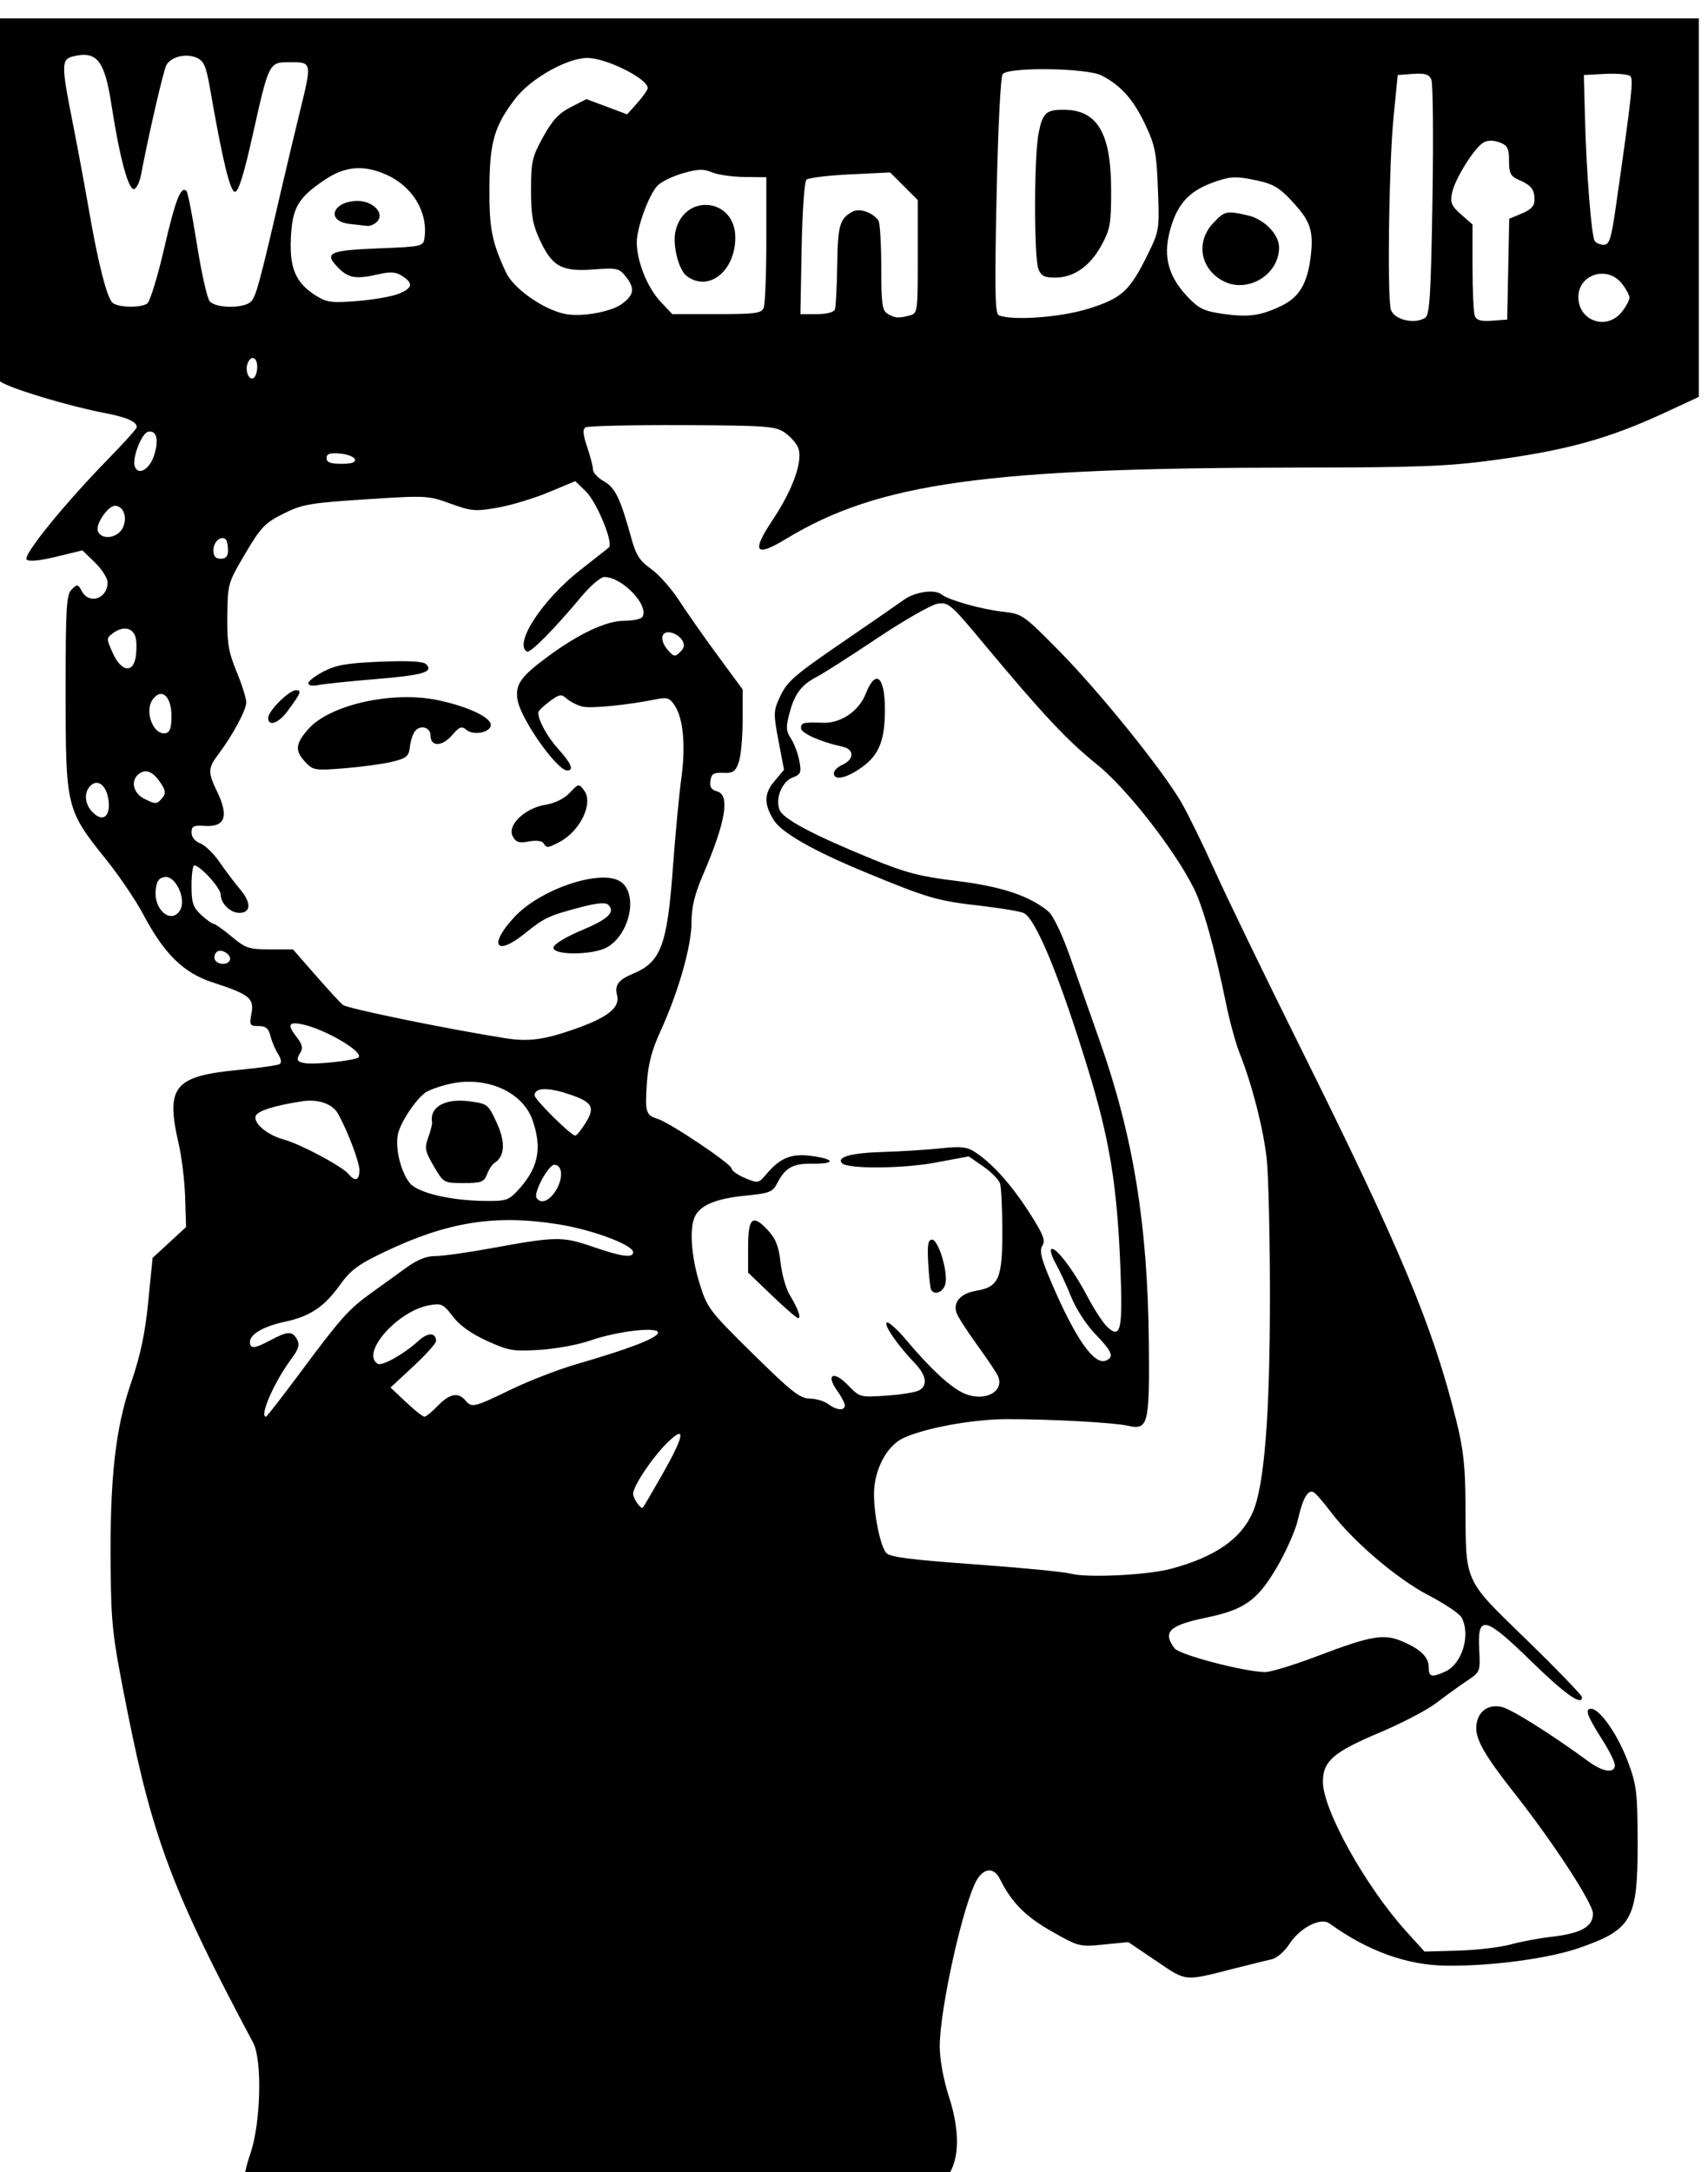<?xml version="1.0" encoding="UTF-8" standalone="no"?>
<!-- Created with Inkscape (http://www.inkscape.org/) -->

<svg
   xmlns:dc="http://purl.org/dc/elements/1.1/"
   xmlns:cc="http://creativecommons.org/ns#"
   xmlns:rdf="http://www.w3.org/1999/02/22-rdf-syntax-ns#"
   xmlns:svg="http://www.w3.org/2000/svg"
   xmlns="http://www.w3.org/2000/svg"
   xmlns:sodipodi="http://sodipodi.sourceforge.net/DTD/sodipodi-0.dtd"
   xmlns:inkscape="http://www.inkscape.org/namespaces/inkscape"
   version="1.1"
   id="svg6723"
   width="624"
   height="793.333"
   viewBox="0 0 624 793.333"
   sodipodi:docname="rosie.jpeg.svg"
   inkscape:version="0.92.5 (2060ec1f9f, 2020-04-08)">
  <defs
     id="defs6727" />
  <sodipodi:namedview
     pagecolor="#ffffff"
     bordercolor="#666666"
     borderopacity="1"
     objecttolerance="10"
     gridtolerance="10"
     guidetolerance="10"
     inkscape:pageopacity="0"
     inkscape:pageshadow="2"
     inkscape:window-width="1920"
     inkscape:window-height="1016"
     id="namedview6725"
     showgrid="false"
     inkscape:zoom="0.594958"
     inkscape:cx="71.353434"
     inkscape:cy="366.44982"
     inkscape:window-x="0"
     inkscape:window-y="27"
     inkscape:window-maximized="1"
     inkscape:current-layer="svg6723" />
  <path
     style="fill:#000000;stroke-width:1.333"
     d="m 97.972,797.726 c -4.033,-0.269 -7.818,-0.97 -8.411,-1.557 -0.593,-0.587 0.258,-4.903 1.891,-9.59 3.818,-10.962 4.422,-34.208 1.052,-40.522 -29.055,-54.446 -36.668,-74.468 -45.869,-120.629 -5.551,-27.846 -6.004,-31.692 -6.214,-52.705 -0.327,-32.616 1.685,-50.906 7.443,-67.662 3.45,-10.04 5.121,-17.922 6.292,-29.672 l 1.594,-16 6.112,-5.626 6.112,-5.626 -0.336,-10.842 c -0.185,-5.963 -1.235,-14.719 -2.333,-19.456 -4.882,-21.052 -1.795,-24.848 22.058,-27.12 7.402,-0.705 14.051,-1.648 14.774,-2.095 0.819,-0.506 0.613,-1.899 -0.546,-3.69 -1.024,-1.582 -2.268,-4.527 -2.765,-6.543 -0.696,-2.825 -1.697,-3.667 -4.359,-3.667 -3.219,0 -3.397,-0.316 -2.593,-4.604 1.041,-5.548 -0.725,-6.959 -14.197,-11.34 -10.633,-3.458 -17.737,-10.436 -25.413,-24.961 -2.644,-5.002 -8.717,-13.963 -13.496,-19.912 -14.589,-18.161 -14.784,-18.962 -14.79,-60.803 -0.004,-31.348 0.259,-35.884 2.198,-37.822 2.049,-2.048 2.309,-2.005 3.714,0.619 2.686,5.02 9.417,2.745 9.417,-3.183 0,-1.543 -2.07,-4.811 -4.6,-7.263 l -4.6,-4.458 -9.544,2.32 c -6.153,1.495 -10.003,1.861 -10.835,1.029 -1.496,-1.496 13.963,-20.53 29.911,-36.828 5.683,-5.808 10.333,-10.989 10.333,-11.513 0,-2.025 -3.658,-3.627 -11.859,-5.194 -12.954,-2.476 -33.921,-8.777 -37.916,-11.395 l -3.558,-2.331 V 71.903 6.723 h 312 312 V 75.835 144.948 l -11.667,5.427 c -21.09,9.81 -36.497,14.096 -63.772,17.741 -16.422,2.194 -27.585,2.614 -70.373,2.644 -114.615,0.082 -153.912,5.547 -187.768,26.113 -11.207,6.808 -12.615,4.703 -4.734,-7.075 7.499,-11.207 11.24,-21.98 9.193,-26.473 -0.784,-1.72 -3.077,-4.209 -5.096,-5.531 -3.278,-2.146 -7.276,-2.417 -37.316,-2.531 -18.505,-0.07 -34.332,0.298 -35.172,0.817 -1.119,0.692 -0.963,2.603 0.589,7.173 1.163,3.427 2.115,7.137 2.115,8.245 0,1.108 1.802,3.038 4.004,4.287 4.139,2.348 5.994,6.188 9.976,20.654 1.729,6.28 3.075,8.389 7.239,11.333 2.813,1.989 7.44,7.204 10.282,11.587 2.842,4.384 9.217,13.47 14.167,20.192 l 9,12.222 v 11.276 c 0,6.202 -0.636,13.1 -1.413,15.329 -1.2,3.443 -2.054,4.025 -5.667,3.866 -3.503,-0.155 -4.331,0.358 -4.692,2.909 -0.315,2.226 0.341,3.301 2.333,3.822 4.961,1.297 3.341,11.036 -5.103,30.674 -2.995,6.966 -4.125,11.661 -4.125,17.141 0,8.668 -4.729,25.315 -11.24,39.561 -3.258,7.13 -4.606,12.241 -5.079,19.261 -0.71,10.554 -0.373,11.661 3.967,13.016 4.527,1.412 27.018,16.512 27.018,18.139 0,0.784 2.191,2.341 4.868,3.46 4.715,1.97 4.957,1.93 7.667,-1.268 5.215,-6.153 9.211,-7.783 16.662,-6.795 8.673,1.151 8.829,2.948 0.244,2.818 -7.077,-0.107 -9.864,1.446 -12.805,7.132 -1.668,3.225 -2.827,3.682 -11.52,4.538 -10.512,1.036 -16.268,3.328 -18.41,7.33 -2.228,4.163 -1.581,14.545 1.536,24.646 2.803,9.084 3.513,10.023 19.486,25.761 14.006,13.801 17.225,16.34 20.758,16.376 2.3,0.023 5.346,0.923 6.769,2 3.054,2.31 6.079,2.557 6.079,0.497 0,-0.803 -1.274,-3.25 -2.831,-5.436 -4.235,-5.948 -1.288,-7.395 3.983,-1.956 4.299,4.435 4.454,4.478 13.931,3.831 5.271,-0.36 10.633,-1.198 11.917,-1.863 3.379,-1.75 2.869,-5.491 -1.351,-9.917 -6.376,-6.687 -11.392,-13.899 -10.364,-14.901 0.545,-0.53 3.771,2.336 7.17,6.37 9.072,10.766 16.31,17.424 21.223,19.523 7.745,3.308 15.197,-0.965 12.017,-6.89 -0.777,-1.448 -4.233,-6.532 -7.68,-11.299 -3.447,-4.767 -6.658,-9.76 -7.136,-11.097 -1.446,-4.045 1.347,-7.261 7.156,-8.243 8.232,-1.391 9.544,-4.416 9.512,-21.932 -0.015,-8.089 -0.387,-15.843 -0.828,-17.232 -0.441,-1.389 -3.197,-4.185 -6.125,-6.214 l -5.324,-3.689 -12.302,2.299 c -11.701,2.187 -31.856,2.331 -33.945,0.242 -2.244,-2.244 3.229,-3.803 14.527,-4.138 6.847,-0.203 16.498,-0.805 21.447,-1.338 7.509,-0.808 9.604,-0.572 12.667,1.428 6.235,4.073 13.257,11.91 19.758,22.051 5.077,7.921 5.957,10.15 4.762,12.064 -1.16,1.857 -0.477,4.659 3.265,13.401 8.707,20.343 15.569,30.238 19.835,28.601 3.248,-1.246 2.457,-3.3 -3.714,-9.649 -3.238,-3.332 -7.111,-9.279 -8.839,-13.575 -1.692,-4.205 -4.223,-9.671 -5.624,-12.147 -1.402,-2.476 -2.166,-4.876 -1.698,-5.333 1.338,-1.308 8.056,7.446 13.145,17.129 2.554,4.859 5.91,9.982 7.459,11.384 4.821,4.363 5.571,0.819 4.66,-22.012 -1.196,-29.993 -3.928,-46.618 -11.939,-72.667 -10.251,-33.333 -18.868,-54.27 -23.285,-56.578 -1.164,-0.608 -8.296,-1.815 -15.849,-2.681 -16.031,-1.839 -19.109,-2.738 -42.507,-12.411 -18.684,-7.725 -30.198,-14.301 -33.039,-18.869 -3.635,-5.846 -3.587,-9.686 0.175,-14.157 l 3.563,-4.234 -2.01,-10.547 c -1.85,-9.705 -1.829,-10.945 0.261,-15.535 2.853,-6.265 4.881,-8.033 24.991,-21.79 9.002,-6.158 18.241,-12.547 20.531,-14.197 4.123,-2.971 11.393,-3.988 13.835,-1.936 2.325,1.954 14.512,5.4 22.087,6.246 7.386,0.825 7.667,1.019 20.898,14.429 14.769,14.969 37.865,43.619 44.652,55.389 2.39,4.146 7.862,15.337 12.158,24.871 4.297,9.533 18.399,38.633 31.339,64.667 36.543,73.523 48.17,101.303 56.739,135.575 2.716,10.864 3.41,16.988 3.474,30.667 0.138,29.628 -0.906,27.301 22.423,49.987 11.09,10.785 20.164,20.189 20.164,20.899 0,3.299 -6.243,-1.14 -18.738,-13.325 -16.754,-16.338 -19.494,-16.951 -18.835,-4.211 0.427,8.254 0.425,8.259 -4.667,11.673 -2.802,1.879 -7.794,5.485 -11.094,8.013 -3.3,2.529 -12.6,7.377 -20.667,10.775 -16.852,7.098 -20.667,10.412 -20.667,17.948 0,10.247 15.63,38.284 30.477,54.666 l 6.646,7.333 12.268,-0.343 c 6.747,-0.189 15.345,-1.193 19.105,-2.231 3.761,-1.038 10.437,-2.296 14.836,-2.794 10.926,-1.238 15.335,-3.675 15.335,-8.477 0,-3.774 -14.547,-26.049 -28.93,-44.3 -10.161,-12.893 -13.684,-18.884 -13.711,-23.314 -0.035,-5.707 3.896,-9.062 9.242,-7.888 3.599,0.79 17.934,9.784 31.93,20.031 5.125,3.752 9.469,4.327 9.469,1.253 0,-1.135 -1.986,-5.185 -4.414,-9 -5.709,-8.97 -6.686,-11.603 -4.307,-11.603 3.204,0 9.755,9.362 13.443,19.211 3.241,8.657 3.544,11.143 3.59,29.455 0.071,28.259 -1.958,31.937 -21.334,38.668 -11.145,3.871 -31.89,6.661 -48.31,6.496 -14.564,-0.146 -28.917,-5.304 -42.928,-15.426 -3.255,-2.351 -10.832,1.557 -14.7,7.582 -1.68,2.618 -4.528,5.068 -6.372,5.482 -1.833,0.412 -8.133,1.968 -14,3.459 -18.262,4.641 -16.989,4.768 -28.24,-2.833 l -10.186,-6.882 -8.998,0.887 c -8.842,0.871 -9.175,0.786 -19.124,-4.875 -9.523,-5.418 -14.498,-10.462 -18.769,-19.03 -2.074,-4.161 -5.503,-4.217 -8.177,-0.135 -4.844,7.393 -13.85,47.319 -13.821,61.27 0.011,4.913 1.345,12.121 3.456,18.669 3.959,12.281 3.758,22.823 -0.546,28.588 l -2.547,3.412 -119.189,0.08 c -65.554,0.044 -122.489,-0.141 -126.523,-0.41 z M 528.009,610.464 c 6.183,-2.817 9.363,-13.386 5.948,-19.768 -0.742,-1.386 -6.225,-5.056 -12.185,-8.157 -11.436,-5.95 -27.459,-19.633 -35.642,-30.438 -2.518,-3.324 -5.233,-6.483 -6.035,-7.019 -2.132,-1.427 -4.133,1.932 -5.927,9.948 -0.871,3.891 -4.421,11.864 -7.89,17.718 -7.006,11.822 -11.719,15.137 -25.64,18.033 -13.49,2.806 -15.954,5.183 -11.576,11.171 1.738,2.376 25.286,8.57 33.112,8.71 1.945,0.035 10.529,-2.59 19.075,-5.832 19.545,-7.416 24.211,-8.244 30.837,-5.476 6.85,2.862 9.885,5.802 9.885,9.578 0,3.538 1.052,3.805 6.037,1.534 z M 427.972,572.899 c 16.046,-4.351 25.413,-10.841 29.697,-20.574 4.262,-9.683 6.305,-35.553 6.288,-79.603 -0.01,-21.267 -0.533,-43.467 -1.165,-49.333 -1.191,-11.04 -5.288,-27.085 -9.873,-38.667 -1.452,-3.667 -3.668,-11.716 -4.926,-17.888 -4.116,-20.2 -8.498,-35.827 -11.965,-42.67 -7.266,-14.339 -24.617,-36.458 -35.331,-45.04 -10.721,-8.588 -20.054,-18.551 -41.4,-44.194 -11.93,-14.332 -12.811,-15.09 -16.781,-14.446 -2.305,0.374 -12.22,6.043 -22.033,12.598 -9.814,6.555 -19.644,12.844 -21.846,13.976 -5.793,2.978 -8.289,6.224 -10.158,13.214 -1.422,5.315 -1.353,6.642 0.49,9.454 1.179,1.8 2.552,5.45 3.052,8.112 0.811,4.323 0.554,4.974 -2.406,6.1 -3.9,1.483 -6.405,7.545 -4.852,11.743 1.251,3.381 11.983,9.096 33.948,18.08 12.198,4.989 17.504,6.362 30.799,7.971 16.219,1.963 26.705,5.449 33.477,11.129 1.836,1.54 5.033,8.261 8.179,17.194 2.841,8.067 7.599,21.567 10.573,30 12.284,34.83 17.549,67.09 17.971,110.112 0.296,30.168 -0.217,32.214 -7.661,30.521 -5.097,-1.159 -28.216,-2.42 -44.076,-2.404 -12.524,0.012 -30.009,3.2 -38,6.927 -6.03,2.813 -10.667,11.678 -10.667,20.394 0,7.742 2.268,18.789 4.412,21.489 1.227,1.545 8.558,2.5 32.254,4.204 16.867,1.213 32.767,2.759 35.333,3.435 6.04,1.592 28.1,0.487 36.667,-1.836 z M 304.638,282.373 c 0,-0.926 1.347,-2.276 2.992,-3 4.548,-2.001 4.602,-5.726 0.096,-6.694 -7.854,-1.687 -15.089,-4.915 -15.089,-6.732 0,-2.034 0.829,-2.239 8,-1.979 6.561,0.238 13.153,-4.238 15.666,-10.637 3.611,-9.193 7.006,-6.359 6.993,5.836 -0.012,11.155 -2.115,16.48 -8.268,20.937 -5.696,4.126 -10.391,5.152 -10.391,2.27 z m -62.817,256.361 c 8.234,-14.481 8.95,-18.601 2.076,-11.939 -5.469,5.3 -12.592,15.923 -12.592,18.778 0,1.572 2.397,5.15 3.45,5.15 0.137,0 3.317,-5.395 7.067,-11.989 z M 109.851,501.056 c 14.714,-19.786 17.598,-23.005 25.977,-29 3.588,-2.567 9.203,-6.617 12.479,-9 4.12,-2.997 7.453,-4.336 10.81,-4.341 2.67,-0.004 11.754,-1.272 20.188,-2.817 23.875,-4.374 26.105,-4.409 37.233,-0.581 10.663,3.668 14.767,4.223 14.767,1.998 0,-2.631 -14.67,-8.136 -27.023,-10.14 -23.186,-3.761 -40.697,-1.005 -63.858,10.051 -9.623,4.593 -12.349,6.628 -16.354,12.203 -5.671,7.894 -10.836,11.325 -20.012,13.292 -7.767,1.666 -12.753,4.545 -12.753,7.364 0,2.639 1.72,2.482 7.652,-0.697 6.167,-3.305 7.895,-3.339 9.582,-0.187 1.027,1.919 0.562,3.502 -2.058,7 -6.192,8.268 -11.868,21.187 -9.309,21.187 0.293,0 5.999,-7.35 12.679,-16.333 z m 50.121,12.333 c 4.222,-4.407 7.464,-5.055 10,-2 2.357,2.84 3.115,2.664 16.575,-3.861 6.65,-3.224 17.491,-7.424 24.091,-9.334 18.776,-5.433 29.073,-9.359 29.732,-11.336 0.844,-2.533 -14.793,-0.797 -24.877,2.761 -4.137,1.46 -12.322,2.965 -18.189,3.345 -9.761,0.633 -11.405,0.357 -19.361,-3.25 -5.75,-2.606 -9.981,-5.627 -12.492,-8.919 -3.494,-4.582 -4.183,-4.908 -8.639,-4.103 -11.628,2.101 -25.15,17.463 -18.817,21.377 1.564,0.967 9.66,-3.593 14.867,-8.373 3.437,-3.155 6.442,-3.129 6.442,0.057 0,0.848 -3.743,5.016 -8.318,9.263 l -8.318,7.721 5.654,5.325 c 3.11,2.929 6.14,5.325 6.735,5.325 0.595,0 2.806,-1.8 4.913,-4 z m 28.932,-78.333 c 7.708,-8.238 9.276,-15.336 5.704,-25.818 -3.646,-10.699 -17.324,-16.561 -30.922,-13.251 -3.509,0.854 -7.305,2.269 -8.435,3.144 -3.794,2.939 -8.979,10.888 -9.881,15.147 -1.067,5.04 1.05,13.723 4.336,17.781 2.852,3.523 14.48,6.332 27.017,6.528 7.913,0.124 9.079,-0.214 12.181,-3.53 z m -30.423,-9.149 c -3.234,-5.518 -3.44,-6.6 -2.015,-10.542 0.874,-2.416 1.499,-4.899 1.389,-5.518 -0.988,-5.572 4.794,-8.813 13.631,-7.641 6.655,0.883 6.882,1.062 10.007,7.887 3.248,7.095 2.945,12.281 -0.855,14.629 -0.824,0.509 -2.046,2.367 -2.716,4.13 -1.082,2.845 -2.036,3.204 -8.528,3.204 -7.28,0 -7.325,-0.025 -10.914,-6.149 z M 203.173,434.62 c 2.669,-4.388 2.321,-9.23 -0.663,-9.23 -2.155,0 -7.66,10.186 -6.51,12.046 1.538,2.488 4.703,1.246 7.173,-2.816 z m -71.868,-7.316 c 0,-2.944 -4.293,-14.25 -7.816,-20.581 -1.968,-3.537 -7.227,-5.404 -12.851,-4.56 -10.105,1.516 -16.487,3.502 -17.197,5.353 -1.01,2.631 4.176,7.009 10.233,8.64 5.984,1.611 21.329,9.793 23.68,12.627 2.42,2.916 3.95,2.344 3.95,-1.479 z M 213.995,410.019 c 3.65,-5.906 2.411,-7.726 -7.357,-10.804 -6.979,-2.2 -11.333,-1.881 -11.333,0.83 0,1.519 13.312,14.679 14.849,14.679 0.513,0 2.241,-2.117 3.841,-4.704 z M 130.98,386.16 c 2.002,-2.002 -12.336,-10.389 -20.674,-12.095 -4.982,-1.019 -5.434,0.233 -1.767,4.895 1.743,2.216 2.177,3.878 1.354,5.18 -1.848,2.92 -1.524,3.692 1.746,4.166 3.825,0.554 18.241,-1.045 19.341,-2.146 z m 78.553,-10.19 c 12.467,-4.328 17.058,-7.936 15.91,-12.507 -0.943,-3.758 0.454,-5.621 5.936,-7.911 10.101,-4.221 12.4,-10.391 14.472,-38.848 0.853,-11.723 2.219,-26.212 3.034,-32.199 1.659,-12.184 0.789,-22.005 -2.377,-26.837 -1.758,-2.684 -2.826,-3.084 -6.325,-2.373 -10.758,2.186 -24.245,3.542 -27.398,2.755 -1.913,-0.477 -4.482,-1.773 -5.71,-2.879 -2.004,-1.806 -2.65,-1.702 -6.333,1.021 -2.256,1.668 -4.101,3.48 -4.101,4.028 0,2.888 3.307,8.888 7.389,13.407 4.676,5.176 5.747,7.763 3.214,7.763 -3.777,0 -17.03,-18.821 -18.161,-25.791 -0.92,-5.67 1.13,-8.541 11.558,-16.181 11.009,-8.066 20.956,-12.695 27.285,-12.695 3.24,0 6.285,-0.636 6.765,-1.414 2.579,-4.173 -7.357,-14.586 -13.917,-14.586 -1.31,0 -5.012,3.15 -8.227,7 -10.269,12.298 -18.875,20.97 -20.075,20.229 -4.802,-2.968 5.785,-19.053 19.674,-29.891 5.039,-3.932 9.668,-7.578 10.286,-8.101 1.832,-1.551 -4.415,-16.697 -8.501,-20.612 l -3.774,-3.616 -9.771,4.067 c -5.374,2.237 -13.76,4.762 -18.637,5.611 -8.118,1.414 -9.568,1.288 -17.184,-1.489 -8.117,-2.96 -8.863,-2.997 -30.897,-1.563 -20.54,1.338 -23.26,1.812 -30.131,5.25 -6.742,3.374 -8.24,4.943 -13.952,14.609 -6.295,10.652 -6.401,11.022 -6.538,22.667 -0.117,9.962 0.421,13.195 3.394,20.401 1.943,4.71 3.533,9.757 3.533,11.216 0,2.796 -4.987,12.072 -10.222,19.013 -3.795,5.032 -3.844,6.524 -0.445,13.559 4.399,9.106 2.956,13.059 -4.584,12.551 -4.007,-0.27 -4.749,0.108 -4.749,2.422 0,1.663 1.252,3.218 3.182,3.951 1.75,0.665 4.9,3.712 7,6.771 2.1,3.059 5.532,7.601 7.626,10.094 4.09,4.868 3.945,8.525 -0.338,8.525 -3.312,0 -6.804,-3.436 -6.804,-6.694 0,-2.361 -7.508,-10.62 -9.667,-10.633 -0.55,-0.004 -1,3.322 -1,7.391 0,6.286 0.53,7.888 3.528,10.667 1.94,1.798 3.984,3.27 4.541,3.27 0.557,0 3.526,2.1 6.598,4.667 5.086,4.249 6.338,4.667 13.989,4.667 h 8.403 l 8.469,9.667 c 4.658,5.317 9.07,10.098 9.804,10.626 1.921,1.38 37.845,8.735 59.335,12.148 8.345,1.325 13.943,0.607 24.894,-3.194 z m -7.325,-30.012 c 0.24,-1.169 4.761,-3.903 10.206,-6.174 9.771,-4.073 12.495,-6.658 9.829,-9.324 -1,-1 -4.09,-0.714 -10.51,0.973 -11.136,2.927 -12.962,3.792 -19.984,9.466 -10.688,8.635 -13.399,4.25 -3.751,-6.065 9.566,-10.226 31.542,-17.553 38.66,-12.889 6.539,4.284 3.628,18.989 -4.737,23.93 -5.126,3.028 -20.329,3.091 -19.711,0.082 z m -3.643,-38.021 c -0.537,-0.869 -2.684,-1.118 -5.34,-0.62 -3.622,0.68 -4.713,0.326 -5.914,-1.917 -2.133,-3.986 4.434,-10.29 11.976,-11.496 3.475,-0.556 6.838,-2.213 8.872,-4.372 3.238,-3.436 3.299,-3.446 5.271,-0.81 3.456,4.62 -1.478,14.86 -9.058,18.797 -4.331,2.25 -4.66,2.273 -5.807,0.417 z m -86.983,-29.586 c -3.924,-4.177 -3.713,-6.659 1.029,-12.059 7.828,-8.915 30.671,-14.039 47.272,-10.603 10.799,2.235 19.422,6.247 19.422,9.037 0,2.734 -6.208,4.039 -8.837,1.857 -1.832,-1.52 -2.59,-1.244 -5.333,1.946 -3.564,4.143 -7.829,4.247 -7.832,0.192 -0.003,-3.094 -3.624,-4.192 -5.669,-1.72 -0.784,0.948 -1.629,3.524 -1.877,5.724 -0.397,3.517 -1.175,4.177 -6.451,5.468 -3.3,0.808 -11.126,1.879 -17.39,2.38 -10.818,0.866 -11.538,0.755 -14.333,-2.221 z M 97.972,262.159 c 0,-2.503 7.659,-10.103 10.181,-10.103 2.195,0 1.754,1.086 -3.112,7.667 -3.309,4.474 -7.069,5.77 -7.069,2.436 z m 14.667,-12.636 c 0,-0.777 2.55,-2.729 5.667,-4.338 4.552,-2.35 8.637,-3.045 20.762,-3.532 10.189,-0.409 15.584,-0.117 16.6,0.899 2.87,2.87 -0.996,4.018 -18.362,5.454 -9.533,0.788 -18.983,1.77 -21,2.181 -2.163,0.441 -3.667,0.169 -3.667,-0.664 z M 83.878,350.874 c 1.212,-1.961 -3.116,-4.808 -4.78,-3.144 -0.785,0.785 -1.024,2.08 -0.531,2.877 1.08,1.747 4.297,1.909 5.312,0.267 z M 65.907,332.177 c 2.159,-4.034 -1.834,-12.417 -5.656,-11.873 -2.261,0.322 -3.046,1.457 -3.373,4.877 -0.709,7.401 6.021,12.616 9.029,6.996 z m -26.15,-38.669 c -0.281,-5.828 -3.478,-9.253 -6.385,-6.84 -2.711,2.25 -2.628,6.558 0.184,9.667 3.453,3.816 6.455,2.448 6.201,-2.826 z m 19.543,-2.111 c 1.334,-1.608 1.222,-2.653 -0.581,-5.405 -2.822,-4.307 -5.543,-5.374 -8.161,-3.201 -2.898,2.405 -1.845,6.9 2.081,8.879 4.256,2.145 4.668,2.128 6.661,-0.274 z m 3.339,-29.88 c 0,-7.249 -3.577,-10.47 -6.804,-6.127 -3.218,4.331 0.154,13.244 4.682,12.372 1.556,-0.3 2.123,-1.967 2.123,-6.245 z m -13.255,-20.633 c 0.438,-1.745 0.599,-4.895 0.359,-7 -0.509,-4.452 -4.313,-5.675 -8.385,-2.698 -2.546,1.861 -2.548,2.002 -0.121,7.384 2.827,6.269 6.867,7.416 8.148,2.314 z M 249.146,233.698 c -0.796,-1.27 -2.736,-2.5 -4.311,-2.734 -3.545,-0.527 -3.88,3.094 -0.62,6.696 2.027,2.24 2.444,2.28 4.311,0.413 1.573,-1.573 1.721,-2.618 0.62,-4.375 z M 83.305,200.945 c 0,-1.711 -0.359,-3.47 -0.797,-3.908 -1.66,-1.66 -4.536,0.767 -4.536,3.829 0,2.302 0.743,3.191 2.667,3.191 1.905,0 2.667,-0.889 2.667,-3.111 z m -38.377,-8.326 c 1.711,-3.756 0.16,-7.896 -2.958,-7.896 -2.557,0 -7.15,6.813 -6.223,9.229 1.337,3.484 7.386,2.606 9.181,-1.333 z m 11.339,-26.238 c 1.875,-5.722 0.998,-9.308 -2.13,-8.706 -2.404,0.463 -5.997,9.827 -4.883,12.728 1.298,3.383 5.348,1.061 7.013,-4.022 z m 73.379,1.341 c -0.301,-0.917 -2.751,-1.853 -5.444,-2.08 -3.725,-0.315 -4.897,0.084 -4.897,1.667 0,1.545 1.4,2.08 5.444,2.08 3.759,0 5.275,-0.516 4.897,-1.667 z M 93.972,133.978 c 0,-3.586 -2.307,-4.409 -3.518,-1.255 -1.025,2.67 0.487,6.382 2.175,5.339 0.739,-0.456 1.343,-2.294 1.343,-4.085 z M 520.638,116.087 c 1.683,-1.062 2.11,-7.87 2.693,-42.98 0.381,-22.945 0.193,-42.8 -0.419,-44.123 -0.864,-1.868 -2.36,-2.315 -6.693,-2 l -5.581,0.406 -1.567,16 c -1.643,16.778 -2.293,64.567 -0.945,69.592 0.999,3.724 8.559,5.6 12.512,3.105 z m 30.372,-17.781 0.371,-18.417 4.628,-1.934 c 3.341,-1.396 4.623,-2.764 4.608,-4.916 -0.026,-3.868 -1.168,-5.346 -5.646,-7.314 -3.13,-1.375 -3.667,-2.4 -3.667,-7.006 0,-4.564 -0.527,-5.595 -3.421,-6.695 -2.21,-0.84 -4.275,-0.843 -5.834,-0.009 -3.307,1.77 -10.529,13.296 -11.56,18.447 -0.718,3.59 -0.225,4.76 3.319,7.869 l 4.162,3.652 v 15.594 c 0,8.577 0.376,16.574 0.836,17.771 0.625,1.628 2.223,2.076 6.333,1.776 l 5.498,-0.402 z m 41.532,15.571 c 1.52,-1.932 2.764,-4.251 2.764,-5.154 0,-0.902 -1.244,-3.221 -2.764,-5.154 -5.283,-6.716 -15.903,-3.429 -15.903,4.922 0,8.801 10.437,12.335 15.903,5.385 z m -365.264,-2.929 c 4.378,-3.265 4.73,-5.638 1.452,-9.805 -2.523,-3.208 -3.211,-3.364 -12.015,-2.734 -11.575,0.828 -14.972,-1.05 -19.505,-10.787 -2.602,-5.588 -3.211,-9.051 -3.209,-18.231 0,-10.31 0.4,-12.056 4.398,-19.333 3.364,-6.123 5.739,-8.687 10.123,-10.929 l 5.728,-2.929 7.435,2.782 7.435,2.782 3.759,-4.207 c 2.067,-2.314 3.759,-4.757 3.759,-5.429 0,-3.316 -14.701,-10.732 -21.726,-10.961 -7.244,-0.236 -20.92,7.377 -26.635,14.828 -7.71,10.051 -9.396,15.874 -9.479,32.731 -0.073,14.715 0.893,19.627 6.044,30.73 2.733,5.891 13.54,13.527 21.477,15.176 5.991,1.244 16.93,-0.678 20.959,-3.682 z m 105.028,4.269 c 2.947,-0.79 3,-1.166 3,-21.472 v -20.668 l -5.047,-5.047 -5.048,-5.047 -14.619,0.699 c -8.041,0.384 -15.219,1.255 -15.953,1.935 -0.76,0.704 -1.523,11.534 -1.775,25.172 l -0.441,23.936 h 5.965 c 3.61,0 6.223,-0.672 6.619,-1.703 0.359,-0.937 0.749,-8.256 0.867,-16.266 0.214,-14.617 0.886,-16.932 5.656,-19.484 2.535,-1.356 7.459,0.378 9.422,3.319 0.539,0.807 0.989,8.487 1,17.067 0.018,13.438 0.344,15.789 2.354,16.959 2.736,1.593 3.952,1.685 8,0.6 z m 65.503,-2.521 c 12.125,-3.83 14.92,-6.41 21.563,-19.905 4.139,-8.407 4.215,-8.897 3.659,-23.659 -0.505,-13.418 -1.019,-16.027 -4.675,-23.741 -4.334,-9.147 -8.948,-14.299 -15.984,-17.848 -5.441,-2.744 -33.967,-3.128 -36.059,-0.486 -0.763,0.964 -1.701,19.751 -2.224,44.535 -0.729,34.511 -0.568,43.004 0.823,43.561 5.131,2.058 22.775,0.739 32.897,-2.458 z M 379.356,98.192 c -1.611,-4.239 -1.585,-40.718 0.036,-49.266 1.437,-7.578 2.697,-8.82 8.978,-8.849 12.464,-0.058 17.527,8.336 17.571,29.132 0.026,12.487 -0.314,14.451 -3.534,20.367 -4.17,7.662 -10.131,11.814 -16.96,11.814 -3.919,0 -5.114,-0.628 -6.091,-3.198 z m 88.915,13.436 c 6.464,-3.14 9.428,-8.208 10.603,-18.128 1.047,-8.842 -0.093,-12.541 -5.821,-18.881 -5.9,-6.531 -7.791,-7.594 -16.407,-9.228 -5.632,-1.068 -7.925,-0.83 -14.043,1.46 -8.671,3.244 -12.894,8.227 -15.368,18.132 -2.243,8.98 -0.257,16.083 6.505,23.264 4.2,4.461 6.038,5.367 12.898,6.356 9.437,1.361 14.002,0.733 21.633,-2.974 z m -21.633,-9.119 c -8.183,-4.5 -9.787,-14.211 -3.465,-20.978 4.217,-4.515 4.91,-4.669 12.798,-2.844 5.913,1.368 11.316,6.92 11.327,11.64 0.023,10.144 -11.746,17.084 -20.66,12.182 z m -167.625,9.881 c 0.527,-1.283 0.958,-12.533 0.958,-25 v -22.667 l -8,-0.083 c -4.4,-0.046 -9.736,-0.813 -11.857,-1.706 -3.126,-1.315 -5.166,-1.242 -10.765,0.385 -3.8,1.105 -7.946,3.155 -9.214,4.556 -3.215,3.552 -7.497,15.332 -7.497,20.624 0,6.882 3.866,16.558 8.636,21.616 l 4.345,4.607 h 16.218 c 14.192,0 16.337,-0.292 17.176,-2.333 z m -28.161,-11.61 c -2.968,-2.249 -5.235,-11.435 -4.054,-16.429 3.312,-14.015 21.84,-12 21.84,2.375 0,12.341 -9.814,20.095 -17.786,14.054 z M 53.776,110.872 c 0.992,-0.629 3.775,-9.672 6.184,-20.097 4.132,-17.881 6.14,-23.036 8.18,-20.996 0.484,0.484 2.202,9.272 3.819,19.53 1.617,10.258 3.705,19.572 4.64,20.698 2.194,2.643 12.506,2.725 15.111,0.12 1.829,-1.829 3.177,-6.82 11.188,-41.405 1.868,-8.067 4.824,-20.475 6.569,-27.575 4.528,-18.426 4.528,-18.425 -3.333,-18.425 -7.968,0 -7.767,-0.393 -13.982,27.333 -3.104,13.849 -5.044,20 -6.308,20 -1.771,0 -4.563,-11.562 -9.117,-37.758 -1.397,-8.036 -2.243,-10.007 -4.794,-11.169 -3.904,-1.779 -9.492,-0.44 -11.159,2.674 -1.083,2.024 -6.343,24.79 -9.275,40.144 -0.479,2.506 -1.584,4.795 -2.457,5.086 -2.073,0.691 -5.352,-11.457 -8.36,-30.977 -2.473,-16.047 -5.358,-19.632 -14.043,-17.452 -4.25,1.067 -4.261,3.14 -0.127,23.966 1.764,8.884 4.508,23.653 6.1,32.82 3.204,18.455 6.23,30.463 8.316,33 1.554,1.89 10.119,2.212 12.848,0.483 z m 91.863,-3.579 c 5.099,-2.08 5.448,-3.778 1.333,-6.474 -2.297,-1.505 -4.249,-1.676 -8.333,-0.729 -8.379,1.942 -11.207,1.547 -14.826,-2.071 -5.654,-5.654 -3.873,-6.565 14.267,-7.295 16.208,-0.653 16.569,-0.734 17.008,-3.841 1.319,-9.324 -4.276,-18.693 -13.727,-22.986 -8.392,-3.812 -15.313,-3.258 -22.809,1.827 -9.739,6.607 -11.797,10.188 -12.294,21.401 -0.489,11.028 1.89,16.354 9.368,20.976 3.786,2.34 5.718,2.575 15.012,1.823 5.867,-0.474 12.617,-1.657 15,-2.63 z M 127.562,81.753 c -8.695,-1.072 -5.971,-8.363 3.125,-8.363 5.446,0 9.776,4.332 7.306,7.308 -0.924,1.114 -2.657,1.929 -3.851,1.812 -1.194,-0.117 -4.154,-0.458 -6.58,-0.757 z m 462.929,-7.363 c 5.726,-40.101 6.305,-45.376 5.112,-46.569 -0.683,-0.683 -4.78,-1.06 -9.103,-0.837 l -7.861,0.406 0.422,16 c 0.515,19.523 2.348,42.677 3.531,44.59 0.479,0.775 1.971,1.41 3.314,1.41 2.097,0 2.747,-2.125 4.585,-15 z m -308.524,398.683 -8.661,-8.317 v -9.227 c 0,-10.858 1.607,-12.27 7.177,-6.307 2.915,3.121 4.005,5.875 4.678,11.819 0.482,4.262 1.95,9.535 3.263,11.716 3.101,5.155 4.377,8.633 3.169,8.633 -0.53,0 -4.861,-3.743 -9.625,-8.317 z m 58.227,-2.016 c -0.331,-0.55 -0.817,-4.9 -1.079,-9.667 -0.371,-6.753 -0.066,-8.667 1.384,-8.667 2.35,0 5.945,11.937 4.877,16.192 -0.749,2.985 -3.892,4.284 -5.183,2.141 z"
     id="path7276"
     inkscape:connector-curvature="0" />
</svg>

